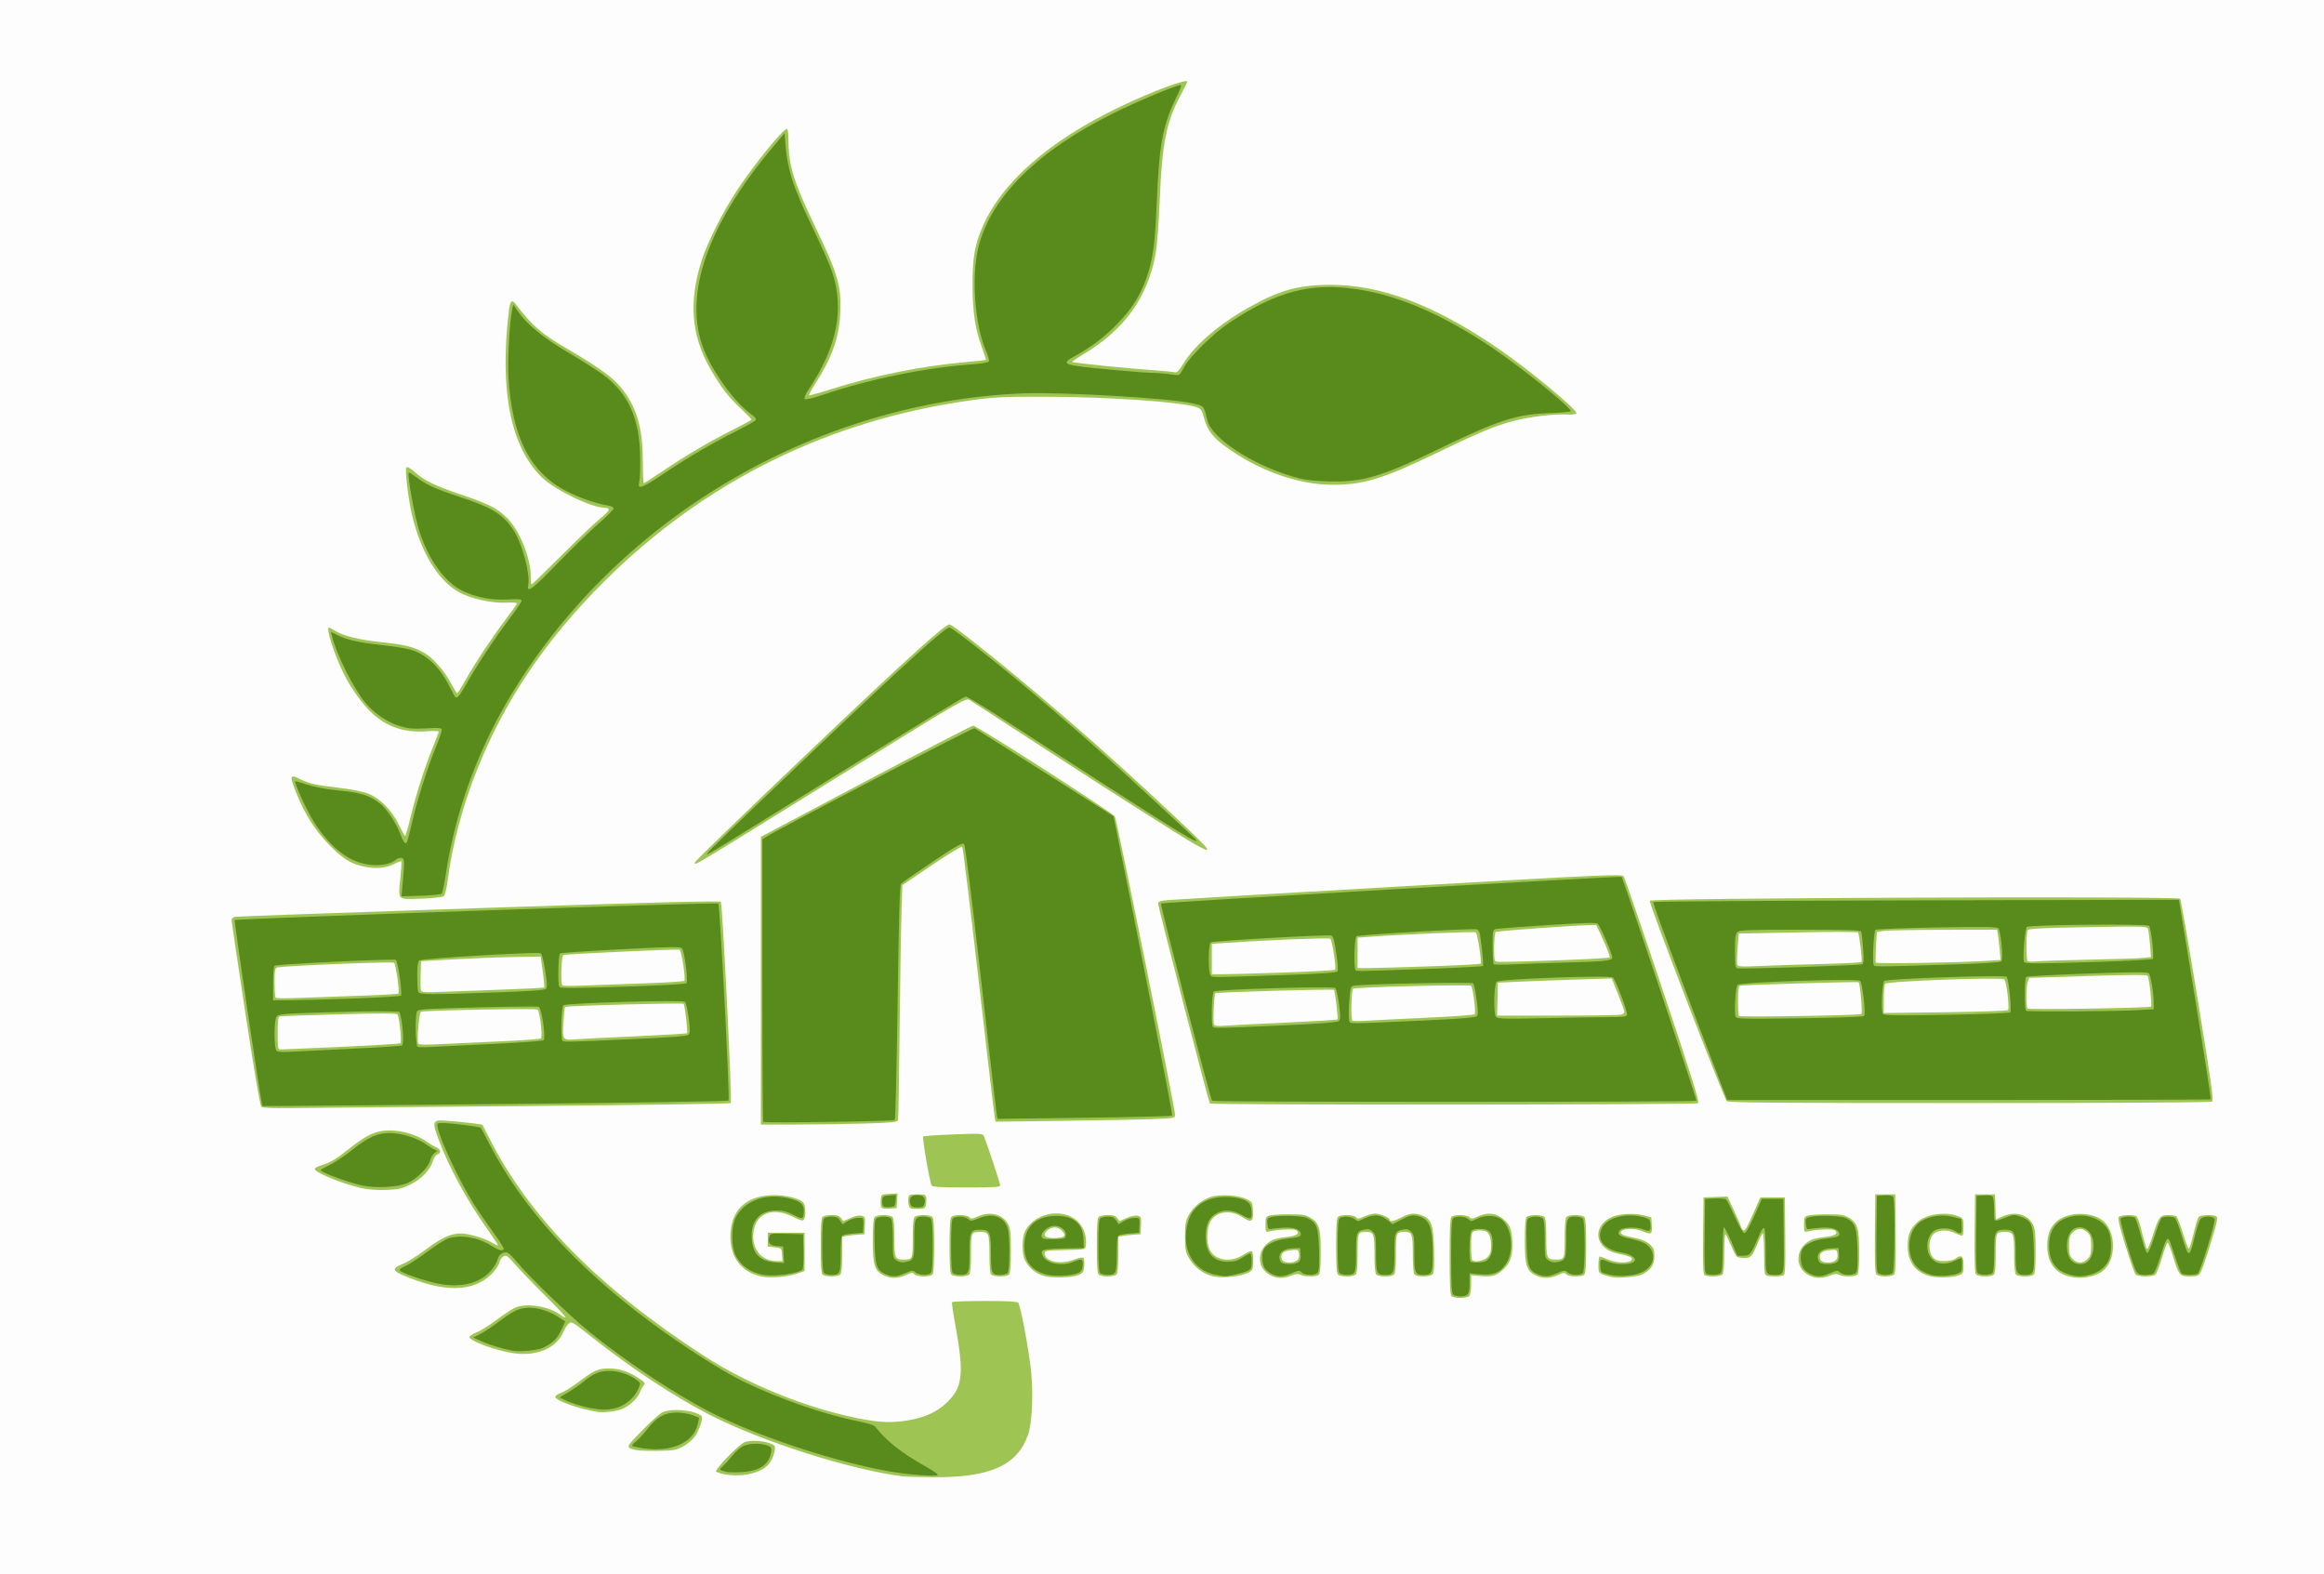 <?xml version="1.0" encoding="UTF-8" standalone="no"?>
<svg
   xmlns:dc="http://purl.org/dc/elements/1.1/"
   xmlns:cc="http://creativecommons.org/ns#"
   xmlns:rdf="http://www.w3.org/1999/02/22-rdf-syntax-ns#"
   xmlns:svg="http://www.w3.org/2000/svg"
   xmlns="http://www.w3.org/2000/svg"
   version="1.1"
   id="svg2"
   viewBox="0 0 454.5 307.8"
   height="86.868mm"
   width="128.27mm">
  <rect x="0" y="0" width="454.5" height="307.8" fill="#333333" stroke="none"/>
  <defs
     id="defs4" />
  <g
     transform="translate(-177.75,-312.748)"
     id="layer1">
    <g
       transform="translate(17.143,14.286)"
       id="g4147">
      <path
         id="path4153"
         d="m 160.607,452.362 0,-153.9 227.25,0 227.25,0 0,153.9 0,153.9 -227.25,0 -227.25,0 0,-153.9 z"
         style="fill:#fdfdfd" />
      <path
         id="path4151"
         d="m 337.157,587.157 c -10.326,-1.318 -27.303,-6.718 -37.65,-11.975 -6.751,-3.43 -15.637,-9.281 -23.068,-15.189 -3.878,-3.083 -4.072,-3.197 -4.615,-2.706 -0.312,0.282 -0.765,0.988 -1.008,1.569 -1.358,3.252 -5.249,4.905 -9.889,4.202 -3.477,-0.527 -8.52,-2.398 -8.52,-3.16 0,-0.195 0.613,-0.588 1.363,-0.874 0.749,-0.286 2.538,-1.402 3.975,-2.479 1.437,-1.077 3.083,-2.159 3.657,-2.404 2.234,-0.951 6.716,-0.207 8.846,1.468 0.435,0.342 0.864,0.549 0.953,0.46 0.089,-0.089 -1.722,-2.028 -4.024,-4.309 -2.303,-2.281 -4.929,-5.005 -5.837,-6.054 -1.463,-1.692 -1.72,-1.87 -2.267,-1.577 -0.339,0.182 -0.705,0.73 -0.812,1.218 -0.107,0.488 -0.738,1.448 -1.403,2.132 -3.604,3.713 -9.418,3.807 -17.59,0.285 -1.959,-0.844 -1.937,-1.369 0.089,-2.135 0.825,-0.312 2.85,-1.577 4.5,-2.812 3.186,-2.383 4.875,-3.152 6.922,-3.152 1.507,0 4.677,0.943 6.087,1.811 0.555,0.342 1.06,0.57 1.122,0.508 0.062,-0.062 -0.845,-1.453 -2.016,-3.091 -3.949,-5.524 -7.613,-12.252 -9.598,-17.624 -1.081,-2.924 -1.093,-3.436 -0.089,-3.688 0.633,-0.159 8.485,0.621 8.692,0.863 0.033,0.039 0.554,1.057 1.158,2.264 7.822,15.623 21.419,29.455 42.172,42.901 8.56,5.546 19.882,10.132 30.148,12.21 4.208,0.852 6.917,0.933 10.204,0.304 2.962,-0.567 5.149,-1.579 6.901,-3.194 3.373,-3.109 3.666,-5.687 1.796,-15.815 -0.385,-2.083 -0.635,-3.892 -0.556,-4.019 0.079,-0.127 2.953,-0.231 6.389,-0.231 4.631,0 6.326,0.097 6.557,0.375 0.435,0.524 2.041,8.988 2.478,13.056 0.5,4.652 0.236,10.491 -0.577,12.769 -2.14,5.998 -7.452,8.356 -18.604,8.255 -2.742,-0.025 -5.391,-0.097 -5.886,-0.16 z m -34.766,-0.393 c -0.806,-0.145 -1.588,-0.386 -1.738,-0.536 -0.354,-0.354 4.468,-5.334 5.57,-5.753 1.473,-0.56 4.762,-0.198 5.789,0.638 0.49,0.399 -0.24,2.773 -1.161,3.776 -1.527,1.662 -5.165,2.468 -8.46,1.875 z m -17.477,-4.773 c -1.986,-0.505 -2.009,-0.435 1.193,-3.721 1.677,-1.722 3.482,-3.35 4.01,-3.619 1.731,-0.881 6.359,-0.447 7.688,0.72 0.367,0.322 -0.395,2.677 -1.278,3.954 -0.423,0.612 -1.445,1.487 -2.27,1.945 -1.368,0.759 -1.804,0.838 -4.95,0.897 -1.897,0.035 -3.874,-0.043 -4.393,-0.175 z m -7.307,-7.42 c -3.577,-0.522 -8.4,-2.223 -8.4,-2.963 0,-0.219 0.482,-0.558 1.072,-0.753 0.59,-0.195 2.108,-1.132 3.375,-2.082 3.153,-2.366 3.914,-2.71 6,-2.71 2.088,0 3.749,0.531 5.781,1.847 1.283,0.831 1.421,1.016 1.072,1.429 -0.221,0.261 -0.575,0.914 -0.787,1.451 -0.449,1.135 -2.018,2.601 -3.399,3.177 -1.082,0.451 -3.576,0.771 -4.714,0.606 z m 166.86,-22.669 c -0.26,-0.26 -0.36,-2.4 -0.36,-7.74 0,-5.34 0.1,-7.48 0.36,-7.74 0.509,-0.509 3.084,-0.459 3.521,0.067 0.305,0.367 0.532,0.347 1.612,-0.143 1.692,-0.768 3.193,-0.737 4.41,0.091 1.813,1.234 2.236,2.106 2.351,4.852 0.119,2.834 -0.412,4.295 -2.064,5.685 -1.197,1.007 -2.024,1.204 -4.217,1.005 l -1.773,-0.161 0,1.862 c 0,1.048 -0.157,2.019 -0.36,2.222 -0.198,0.198 -0.981,0.36 -1.74,0.36 -0.759,0 -1.542,-0.162 -1.74,-0.36 z m 7.004,-7.576 c 0.597,-0.597 0.736,-1.038 0.736,-2.333 0,-2.054 -0.581,-2.93 -1.942,-2.93 -1.89,0 -1.958,0.104 -1.958,2.982 0,1.44 0.09,2.708 0.2,2.818 0.492,0.492 2.254,0.173 2.964,-0.536 z m -141.966,3.741 c -4.098,-0.87 -6.323,-4.028 -6.032,-8.562 0.304,-4.736 3.367,-7.343 8.627,-7.343 2.192,0 4.817,0.653 5.543,1.379 0.504,0.504 0.629,2.696 0.192,3.386 -0.214,0.337 -0.613,0.24 -2.143,-0.525 -4.337,-2.167 -7.785,-0.447 -7.785,3.886 0,2.813 1.885,4.772 4.592,4.774 l 1.142,6e-4 -0.092,-1.275 c -0.092,-1.272 -0.096,-1.276 -1.442,-1.425 l -1.35,-0.15 0,-1.35 0,-1.35 3.6,0 3.6,0 0,3.75 0,3.75 -1.577,0.523 c -1.924,0.638 -5.185,0.891 -6.875,0.532 z m 23.902,-0.23 c -1.759,-0.879 -2.099,-1.986 -2.1,-6.84 -2.9e-4,-2.879 0.114,-4.329 0.36,-4.575 0.198,-0.198 0.981,-0.36 1.74,-0.36 0.759,0 1.542,0.162 1.74,0.36 0.24,0.24 0.36,1.567 0.36,3.99 0,3.999 0.136,4.35 1.685,4.35 1.918,0 1.915,0.007 1.915,-4.172 0,-2.562 0.118,-3.926 0.36,-4.168 0.198,-0.198 0.981,-0.36 1.74,-0.36 0.759,0 1.542,0.162 1.74,0.36 0.253,0.253 0.36,1.933 0.36,5.64 0,3.707 -0.107,5.387 -0.36,5.64 -0.509,0.509 -3.084,0.459 -3.521,-0.067 -0.305,-0.367 -0.532,-0.347 -1.612,0.143 -1.575,0.715 -3.053,0.735 -4.407,0.058 z m 31.2,0.083 c -1.526,-0.497 -2.75,-1.522 -3.514,-2.942 -0.677,-1.26 -0.68,-4.509 -0.005,-5.796 1.969,-3.753 7.787,-4.659 10.517,-1.637 1.065,1.179 1.583,2.919 1.353,4.545 -0.101,0.716 -0.134,0.723 -4.077,0.806 -3.61,0.076 -3.975,0.134 -3.975,0.628 0,1.633 2.989,2.301 5.689,1.271 0.902,-0.344 1.754,-0.51 1.894,-0.37 0.14,0.14 0.212,0.846 0.161,1.568 -0.08,1.109 -0.229,1.378 -0.96,1.726 -1.283,0.612 -5.456,0.729 -7.085,0.199 z m 3.725,-7.54 c 0.632,-0.242 0.598,-0.594 -0.125,-1.318 -0.75,-0.75 -1.826,-0.768 -2.717,-0.047 -1.057,0.856 -0.596,1.547 1.033,1.547 0.734,0 1.548,-0.082 1.809,-0.182 z m 29.189,7.574 c -1.811,-0.51 -3.449,-1.816 -4.414,-3.519 -0.655,-1.155 -0.75,-1.685 -0.749,-4.173 6e-4,-2.356 0.115,-3.063 0.657,-4.078 0.846,-1.583 2.372,-2.912 4.105,-3.574 1.786,-0.682 5.534,-0.515 7.252,0.324 1.154,0.563 1.187,0.622 1.274,2.307 0.112,2.14 -0.294,2.391 -2.021,1.248 -2.515,-1.665 -5.518,-1.1 -6.487,1.22 -0.563,1.348 -0.552,3.86 0.023,5.071 1.027,2.164 4.056,2.662 6.556,1.076 0.785,-0.498 1.554,-0.828 1.709,-0.732 0.337,0.208 0.368,3.136 0.039,3.654 -0.717,1.128 -5.567,1.846 -7.944,1.176 z m 11.504,-0.14 c -2.836,-1.521 -2.635,-5.282 0.365,-6.842 0.458,-0.238 1.719,-0.516 2.802,-0.617 1.995,-0.186 2.768,-0.735 1.883,-1.338 -0.417,-0.284 -3.576,-0.149 -5.144,0.221 -0.818,0.193 -0.825,0.181 -0.825,-1.335 0,-1.412 0.063,-1.547 0.825,-1.76 0.454,-0.127 2.175,-0.231 3.825,-0.231 2.473,0 3.185,0.107 4.05,0.61 1.764,1.025 2.099,2.102 2.1,6.755 3e-4,2.762 -0.115,4.18 -0.36,4.425 -0.448,0.448 -2.771,0.472 -3.583,0.037 -0.455,-0.243 -0.895,-0.206 -1.786,0.15 -1.555,0.622 -2.897,0.598 -4.152,-0.075 z m 5.2,-2.842 c 0.355,-0.259 0.499,-0.686 0.432,-1.275 -0.089,-0.779 -0.209,-0.877 -1.001,-0.821 -1.582,0.113 -2.205,0.372 -2.405,1.001 -0.107,0.338 -0.032,0.81 0.167,1.049 0.449,0.541 2.092,0.568 2.806,0.046 z m 46.682,2.864 c -1.759,-0.879 -2.099,-1.986 -2.1,-6.84 -3e-4,-2.879 0.114,-4.329 0.36,-4.575 0.198,-0.198 0.981,-0.36 1.74,-0.36 0.759,0 1.542,0.162 1.74,0.36 0.24,0.24 0.36,1.567 0.36,3.99 0,3.999 0.136,4.35 1.685,4.35 1.918,0 1.915,0.007 1.915,-4.172 0,-2.562 0.118,-3.926 0.36,-4.168 0.198,-0.198 0.981,-0.36 1.74,-0.36 0.759,0 1.542,0.162 1.74,0.36 0.253,0.253 0.36,1.933 0.36,5.64 0,3.707 -0.107,5.387 -0.36,5.64 -0.509,0.509 -3.084,0.459 -3.521,-0.067 -0.305,-0.367 -0.532,-0.347 -1.612,0.143 -1.575,0.715 -3.053,0.735 -4.407,0.058 z m 14.85,0.34 c -2.577,-0.661 -2.55,-0.635 -2.55,-2.388 0,-0.895 0.118,-1.627 0.262,-1.627 0.144,0 0.888,0.277 1.653,0.616 1.721,0.761 4.473,0.727 4.622,-0.057 0.074,-0.388 -0.398,-0.601 -2.237,-1.01 -1.849,-0.411 -2.534,-0.722 -3.316,-1.504 -1.723,-1.723 -1.182,-4.218 1.205,-5.56 1.481,-0.833 4.55,-1.075 6.659,-0.526 l 1.5,0.391 0.091,1.575 c 0.102,1.775 -0.057,1.872 -1.844,1.125 -1.395,-0.583 -3.609,-0.587 -4.09,-0.007 -0.452,0.545 0.206,0.868 2.794,1.371 1.163,0.226 2.069,0.625 2.7,1.189 0.827,0.739 0.95,1.043 0.95,2.349 0,1.645 -0.694,2.687 -2.371,3.559 -0.875,0.455 -4.907,0.792 -6.029,0.505 z m 38.569,-0.363 c -2.836,-1.521 -2.635,-5.282 0.365,-6.842 0.458,-0.238 1.719,-0.516 2.802,-0.617 1.995,-0.186 2.768,-0.735 1.883,-1.338 -0.417,-0.284 -3.576,-0.149 -5.144,0.221 -0.818,0.193 -0.825,0.181 -0.825,-1.335 0,-1.412 0.063,-1.547 0.825,-1.76 0.454,-0.127 2.175,-0.231 3.825,-0.231 2.473,0 3.185,0.107 4.05,0.61 1.764,1.025 2.099,2.102 2.1,6.755 0,2.762 -0.115,4.18 -0.36,4.425 -0.448,0.448 -2.771,0.472 -3.583,0.037 -0.455,-0.243 -0.895,-0.206 -1.786,0.15 -1.555,0.622 -2.897,0.598 -4.152,-0.075 z m 5.2,-2.842 c 0.355,-0.259 0.499,-0.686 0.432,-1.275 -0.089,-0.779 -0.209,-0.877 -1.001,-0.821 -1.582,0.113 -2.205,0.372 -2.405,1.001 -0.107,0.338 -0.032,0.81 0.167,1.049 0.449,0.541 2.092,0.568 2.806,0.046 z m 18.182,2.946 c -2.674,-0.868 -4.039,-2.857 -4.02,-5.856 0.015,-2.242 0.505,-3.386 2.022,-4.718 1.773,-1.557 5.737,-2.03 8.073,-0.963 0.745,0.34 0.825,0.527 0.825,1.929 0,0.854 -0.084,1.636 -0.187,1.739 -0.103,0.103 -0.719,-0.084 -1.369,-0.416 -1.679,-0.856 -3.732,-0.693 -4.514,0.359 -0.842,1.133 -0.792,3.403 0.097,4.349 0.545,0.58 0.979,0.721 2.218,0.721 0.89,0 1.786,-0.186 2.123,-0.44 1.211,-0.916 1.632,-0.606 1.632,1.198 0,1.529 -0.064,1.683 -0.825,1.984 -1.356,0.537 -4.587,0.598 -6.075,0.115 z m 27.311,0.091 c -2.63,-0.755 -4.039,-2.829 -4.039,-5.948 0,-3.428 1.548,-5.4 4.769,-6.076 1.997,-0.419 4.488,-3e-4 5.875,0.987 2.931,2.087 2.97,8.065 0.066,10.129 -1.643,1.168 -4.438,1.548 -6.671,0.907 z m 3.867,-3.374 c 0.557,-0.593 0.682,-1.065 0.682,-2.574 0,-1.509 -0.125,-1.981 -0.682,-2.574 -0.389,-0.414 -1.024,-0.726 -1.478,-0.726 -0.454,0 -1.089,0.312 -1.478,0.726 -0.557,0.593 -0.682,1.065 -0.682,2.574 0,1.509 0.125,1.981 0.682,2.574 0.389,0.414 1.024,0.726 1.478,0.726 0.454,0 1.089,-0.312 1.478,-0.726 z m -247.418,3.066 c -0.253,-0.253 -0.36,-1.933 -0.36,-5.64 0,-3.707 0.107,-5.387 0.36,-5.64 0.198,-0.198 1,-0.36 1.783,-0.36 1.085,0 1.523,0.143 1.845,0.603 l 0.422,0.603 1.421,-0.629 c 0.878,-0.388 1.704,-0.558 2.159,-0.444 0.691,0.173 0.732,0.295 0.648,1.901 l -0.09,1.716 -1.2,0.077 c -0.66,0.042 -1.639,0.15 -2.175,0.239 l -0.975,0.162 0,3.526 c 0,2.343 -0.121,3.647 -0.36,3.886 -0.198,0.198 -0.981,0.36 -1.74,0.36 -0.759,0 -1.542,-0.162 -1.74,-0.36 z m 25.2,0 c -0.253,-0.253 -0.36,-1.933 -0.36,-5.64 0,-3.707 0.107,-5.387 0.36,-5.64 0.509,-0.509 3.084,-0.459 3.521,0.067 0.305,0.367 0.532,0.347 1.612,-0.143 2.419,-1.098 4.916,-0.465 5.957,1.511 0.458,0.87 0.55,1.752 0.55,5.265 0,2.882 -0.114,4.334 -0.36,4.58 -0.198,0.198 -0.981,0.36 -1.74,0.36 -0.759,0 -1.542,-0.162 -1.74,-0.36 -0.24,-0.24 -0.36,-1.567 -0.36,-3.99 0,-3.999 -0.136,-4.35 -1.685,-4.35 -1.918,0 -1.915,-0.007 -1.915,4.172 0,2.562 -0.118,3.926 -0.36,4.168 -0.198,0.198 -0.981,0.36 -1.74,0.36 -0.759,0 -1.542,-0.162 -1.74,-0.36 z m 28.8,0 c -0.253,-0.253 -0.36,-1.933 -0.36,-5.64 0,-3.707 0.107,-5.387 0.36,-5.64 0.198,-0.198 1,-0.36 1.783,-0.36 1.085,0 1.523,0.143 1.845,0.603 l 0.422,0.603 1.421,-0.629 c 0.878,-0.388 1.704,-0.558 2.159,-0.444 0.691,0.173 0.732,0.295 0.648,1.901 l -0.09,1.716 -1.2,0.077 c -0.66,0.042 -1.639,0.15 -2.175,0.239 l -0.975,0.162 0,3.526 c 0,2.343 -0.121,3.647 -0.36,3.886 -0.198,0.198 -0.981,0.36 -1.74,0.36 -0.759,0 -1.542,-0.162 -1.74,-0.36 z m 46.8,0 c -0.253,-0.253 -0.36,-1.933 -0.36,-5.64 0,-3.707 0.107,-5.387 0.36,-5.64 0.509,-0.509 3.084,-0.459 3.521,0.067 0.305,0.367 0.532,0.347 1.612,-0.143 0.691,-0.314 1.642,-0.574 2.112,-0.577 0.954,-0.007 2.895,0.816 2.895,1.228 0,0.464 0.825,0.289 2.279,-0.484 1.603,-0.853 2.692,-0.937 4.161,-0.324 1.724,0.72 2.083,1.811 2.208,6.709 0.078,3.066 0.005,4.41 -0.256,4.725 -0.447,0.539 -3.015,0.597 -3.532,0.08 -0.24,-0.24 -0.36,-1.567 -0.36,-3.99 0,-3.924 -0.15,-4.35 -1.535,-4.35 -1.748,0 -1.765,0.04 -1.765,4.172 0,2.562 -0.118,3.926 -0.36,4.168 -0.198,0.198 -0.981,0.36 -1.74,0.36 -0.759,0 -1.542,-0.162 -1.74,-0.36 -0.24,-0.24 -0.36,-1.567 -0.36,-3.99 0,-3.924 -0.15,-4.35 -1.535,-4.35 -1.748,0 -1.765,0.04 -1.765,4.172 0,2.562 -0.118,3.926 -0.36,4.168 -0.198,0.198 -0.981,0.36 -1.74,0.36 -0.759,0 -1.542,-0.162 -1.74,-0.36 z m 71.71,0.109 c -0.294,-0.187 -0.362,-1.937 -0.3,-7.72 l 0.08,-7.479 2.339,-0.088 2.339,-0.088 1.336,2.858 c 0.735,1.572 1.336,2.979 1.336,3.126 0,0.147 0.178,0.416 0.395,0.596 0.312,0.259 0.706,-0.374 1.885,-3.038 l 1.49,-3.366 2.39,0 2.39,0 0.08,7.479 c 0.062,5.783 -0.006,7.534 -0.3,7.72 -0.448,0.285 -2.675,0.33 -3.356,0.069 -0.4,-0.153 -0.475,-0.813 -0.475,-4.2 0,-2.21 -0.11,-4.018 -0.245,-4.018 -0.135,0 -0.557,0.776 -0.939,1.725 -1.116,2.771 -1.378,3.076 -2.648,3.07 -0.615,-0.002 -1.272,-0.104 -1.459,-0.225 -0.188,-0.121 -0.706,-1.098 -1.153,-2.17 -0.446,-1.073 -0.934,-2.078 -1.084,-2.235 -0.164,-0.171 -0.272,1.271 -0.272,3.615 0,2.633 -0.117,4.017 -0.36,4.26 -0.404,0.404 -2.884,0.482 -3.47,0.109 z m 33.562,-0.161 c -0.241,-0.29 -0.318,-2.66 -0.262,-8.025 l 0.08,-7.613 1.95,0 1.95,0 0.08,7.613 c 0.057,5.365 -0.021,7.735 -0.262,8.025 -0.202,0.244 -0.925,0.412 -1.768,0.412 -0.844,0 -1.566,-0.168 -1.768,-0.412 z m 19.5,0 c -0.241,-0.29 -0.318,-2.66 -0.262,-8.025 l 0.08,-7.613 1.95,0 1.95,0 0.087,2.455 0.087,2.455 1.263,-0.573 c 2.426,-1.101 4.921,-0.47 5.963,1.509 0.458,0.87 0.55,1.752 0.55,5.265 0,2.882 -0.114,4.334 -0.36,4.58 -0.198,0.198 -0.981,0.36 -1.74,0.36 -0.759,0 -1.542,-0.162 -1.74,-0.36 -0.24,-0.24 -0.36,-1.567 -0.36,-3.99 0,-3.999 -0.136,-4.35 -1.685,-4.35 -1.918,0 -1.915,-0.007 -1.915,4.172 0,2.562 -0.118,3.926 -0.36,4.168 -0.499,0.499 -3.083,0.46 -3.509,-0.052 z m 31.2,-2.8e-4 c -0.188,-0.227 -1.073,-2.756 -1.966,-5.62 -1.174,-3.767 -1.536,-5.313 -1.308,-5.588 0.338,-0.407 2.863,-0.517 3.44,-0.15 0.191,0.122 0.571,1.098 0.843,2.17 0.987,3.881 1.086,4.199 1.309,4.199 0.125,0 0.606,-1.181 1.069,-2.625 1.172,-3.652 1.414,-3.976 2.963,-3.97 0.697,0.002 1.423,0.104 1.612,0.225 0.189,0.121 0.773,1.604 1.298,3.295 0.525,1.691 1.052,3.075 1.172,3.075 0.12,0 0.531,-1.316 0.915,-2.925 0.383,-1.609 0.832,-3.094 0.996,-3.3 0.338,-0.424 2.861,-0.502 3.484,-0.106 0.332,0.21 0.115,1.217 -1.148,5.32 -0.856,2.784 -1.752,5.365 -1.991,5.736 -0.363,0.564 -0.703,0.675 -2.071,0.675 -1.982,0 -2.156,-0.21 -3.293,-3.975 -0.436,-1.444 -0.901,-2.625 -1.033,-2.625 -0.132,0 -0.624,1.301 -1.093,2.89 -0.469,1.59 -1.038,3.075 -1.263,3.3 -0.548,0.548 -3.48,0.546 -3.936,-0.002 z M 332.933,534.457 c -0.092,-0.241 -0.125,-0.89 -0.072,-1.442 0.095,-0.987 0.123,-1.005 1.688,-1.095 l 1.592,-0.091 -0.092,1.441 -0.092,1.441 -1.428,0.092 c -1.038,0.067 -1.474,-0.028 -1.596,-0.346 z m 5.405,-0.315 c -0.099,-0.396 -0.136,-1.037 -0.081,-1.425 0.091,-0.643 0.246,-0.706 1.75,-0.706 1.504,0 1.659,0.062 1.75,0.706 0.055,0.388 0.019,1.029 -0.081,1.425 -0.16,0.638 -0.348,0.719 -1.669,0.719 -1.321,0 -1.509,-0.081 -1.669,-0.719 z M 231.407,530.815 c -3.978,-0.892 -9.45,-3.153 -9.229,-3.814 0.061,-0.182 0.643,-0.49 1.295,-0.684 1.778,-0.53 2.736,-1.104 5.535,-3.315 3.46,-2.734 5.153,-3.491 7.804,-3.491 2.422,0 5.369,0.872 7.1,2.101 0.63,0.447 1.517,0.977 1.971,1.176 0.945,0.416 1.087,1.152 0.271,1.411 -0.309,0.098 -0.704,0.677 -0.894,1.309 -0.519,1.731 -2.231,3.509 -4.416,4.585 -1.671,0.823 -2.322,0.969 -4.712,1.058 -1.713,0.064 -3.519,-0.064 -4.724,-0.334 z m 111.402,-0.528 c -0.365,-0.587 -1.876,-9.35 -1.652,-9.58 0.11,-0.113 2.777,-0.3 5.927,-0.417 5.443,-0.202 5.738,-0.184 5.954,0.355 0.7,1.743 3.169,9.205 3.169,9.577 0,0.373 -1.002,0.439 -6.582,0.439 -4.941,0 -6.64,-0.093 -6.815,-0.375 z m -33.402,-40.058 0,-28.133 20.523,-10.867 c 11.287,-5.977 20.736,-10.867 20.997,-10.867 0.748,0 27.286,17.015 27.718,17.772 0.395,0.691 11.763,57.01 11.763,58.274 0,0.678 -0.085,0.698 -3.675,0.866 -2.021,0.095 -9.914,0.254 -17.539,0.352 l -13.864,0.18 -0.165,-0.697 c -0.09,-0.383 -1.508,-12.43 -3.149,-26.77 -1.642,-14.34 -3.093,-26.181 -3.225,-26.314 -0.132,-0.132 -2.823,1.507 -5.979,3.643 l -5.739,3.884 -0.18,5.78 c -0.099,3.179 -0.258,13.407 -0.353,22.73 -0.095,9.322 -0.234,17.165 -0.308,17.427 -0.116,0.409 -1.044,0.506 -6.478,0.675 -3.489,0.109 -9.494,0.198 -13.345,0.198 l -7.002,0 0,-28.133 z m -97.677,24.683 c -0.243,-0.189 -1.39,-6.891 -3.107,-18.15 -1.497,-9.818 -2.721,-18.084 -2.719,-18.369 10e-4,-0.296 0.293,-0.579 0.678,-0.658 0.371,-0.076 21.85,-0.841 47.73,-1.699 34.995,-1.16 47.11,-1.473 47.267,-1.218 0.339,0.549 2.241,39.053 1.943,39.341 -0.146,0.141 -18.693,0.407 -41.215,0.589 -22.523,0.183 -43.029,0.362 -45.571,0.398 -2.731,0.039 -4.778,-0.056 -5.006,-0.234 z m 15.704,-11.752 c 6.147,-0.283 11.31,-0.597 11.472,-0.697 0.304,-0.188 -0.18,-5.023 -0.565,-5.646 -0.137,-0.221 -3.578,-0.225 -11.44,-0.013 -6.184,0.167 -11.413,0.356 -11.619,0.421 -0.269,0.085 -0.375,1.013 -0.375,3.278 0,3.074 0.018,3.16 0.675,3.166 0.371,0.004 5.705,-0.225 11.852,-0.509 z m 30.223,-1.032 c 4.62,-0.195 8.547,-0.468 8.726,-0.606 0.385,-0.297 -0.178,-5.182 -0.652,-5.656 -0.262,-0.262 -21.878,0.155 -22.802,0.44 -0.361,0.111 -0.832,5.736 -0.522,6.237 0.121,0.196 1.385,0.24 3.519,0.123 1.832,-0.101 7.111,-0.342 11.731,-0.538 z m 27.282,-1.029 c 5.435,-0.248 9.948,-0.517 10.027,-0.596 0.194,-0.194 -0.423,-5.504 -0.669,-5.749 -0.221,-0.221 -22.95,0.368 -23.183,0.6 -0.084,0.084 -0.231,1.461 -0.327,3.06 -0.204,3.425 -0.166,3.476 2.458,3.275 0.996,-0.076 6.257,-0.342 11.693,-0.59 z m -54.193,-7.918 c 4.174,-0.136 7.676,-0.334 7.781,-0.439 0.257,-0.257 -0.504,-5.652 -0.848,-6.013 -0.261,-0.275 -21.683,0.592 -22.848,0.924 -0.451,0.129 -0.525,0.539 -0.525,2.93 0,1.529 0.093,2.873 0.207,2.987 0.114,0.114 2.105,0.129 4.425,0.033 2.32,-0.096 7.633,-0.286 11.807,-0.422 z m 28.216,-1.212 c 4.348,-0.147 7.973,-0.336 8.056,-0.418 0.083,-0.083 -0.035,-1.475 -0.262,-3.094 l -0.412,-2.944 -5.394,0.093 c -2.967,0.051 -8.229,0.254 -11.694,0.45 l -6.3,0.357 -0.087,2.676 c -0.048,1.472 -0.017,2.859 0.069,3.083 0.125,0.326 0.945,0.373 4.137,0.236 2.19,-0.094 7.539,-0.291 11.887,-0.439 z m 27.159,-1.2 c 4.436,-0.146 8.18,-0.381 8.321,-0.522 0.301,-0.301 -0.536,-5.838 -0.919,-6.074 -0.278,-0.172 -22.111,0.831 -22.742,1.044 -0.396,0.134 -0.563,5.558 -0.183,5.937 0.105,0.105 1.827,0.122 3.825,0.036 1.998,-0.086 7.262,-0.275 11.698,-0.421 z m 111.088,23.469 c -0.265,-0.448 -10.102,-38.424 -10.102,-39 0,-0.507 0.268,-0.617 1.875,-0.767 1.031,-0.096 21.428,-1.294 45.327,-2.663 40.923,-2.343 43.474,-2.458 43.83,-1.971 0.208,0.284 3.658,10.32 7.667,22.302 5.903,17.644 7.209,21.835 6.87,22.05 -0.509,0.322 -95.276,0.371 -95.466,0.049 z m 15.223,-15.835 c 5.267,-0.243 9.647,-0.513 9.734,-0.6 0.188,-0.188 -0.454,-5.534 -0.693,-5.773 -0.202,-0.202 -22.973,0.439 -23.187,0.653 -0.241,0.241 -0.482,5.481 -0.277,6.016 0.155,0.403 0.555,0.453 2.515,0.312 1.282,-0.092 6.641,-0.365 11.907,-0.608 z m 26.563,-0.901 c 5.356,-0.245 9.854,-0.561 9.995,-0.702 0.303,-0.303 -0.303,-5.161 -0.694,-5.561 -0.299,-0.306 -22.54,0.235 -23.068,0.562 -0.337,0.208 -0.466,5.918 -0.141,6.243 0.099,0.099 1.078,0.118 2.175,0.043 1.097,-0.076 6.377,-0.338 11.733,-0.583 z m 38.637,-0.628 c 0.371,-0.1 0.676,-0.334 0.676,-0.521 0,-0.187 -0.561,-1.741 -1.248,-3.453 l -1.25,-3.113 -6.927,0.223 c -3.81,0.123 -8.817,0.309 -11.127,0.413 l -4.2,0.19 -0.085,3.225 -0.085,3.225 11.785,-0.004 c 6.482,-0.002 12.089,-0.086 12.46,-0.185 z m -65.925,-8.238 c 5.362,-0.182 9.858,-0.433 9.99,-0.557 0.281,-0.264 -0.536,-5.681 -0.914,-6.059 -0.224,-0.224 -12.166,0.251 -20.401,0.811 l -2.775,0.189 0,2.972 0,2.972 2.175,0.002 c 1.196,0.001 6.562,-0.147 11.925,-0.33 z m 28.2,-1.203 c 5.527,-0.186 10.146,-0.426 10.263,-0.532 0.25,-0.227 -0.592,-5.778 -0.929,-6.119 -0.203,-0.206 -14.152,0.369 -20.66,0.852 l -2.475,0.184 0,2.973 0,2.973 1.875,0.004 c 1.031,0.002 6.397,-0.148 11.925,-0.334 z m 25.65,-1.201 c 5.28,-0.185 9.703,-0.432 9.83,-0.547 0.126,-0.116 -0.403,-1.585 -1.177,-3.266 l -1.406,-3.055 -1.373,0.008 c -2.627,0.015 -17.977,1.128 -18.299,1.327 -0.352,0.218 -0.464,5.325 -0.124,5.665 0.271,0.271 1.441,0.259 12.55,-0.131 z m 32.763,27.556 c -0.538,-0.402 -15.315,-38.817 -15.078,-39.199 0.336,-0.544 103.184,-0.928 103.724,-0.387 0.143,0.143 1.701,9.066 3.462,19.83 2.733,16.704 3.138,19.611 2.766,19.846 -0.261,0.165 -19.327,0.278 -47.404,0.281 -37.112,0.004 -47.073,-0.074 -47.47,-0.37 z m 26.306,-17.044 c 0.263,-0.243 -0.229,-5.891 -0.54,-6.202 -0.169,-0.169 -22.618,0.49 -23.204,0.68 -0.265,0.086 -0.375,0.949 -0.375,2.932 0,1.545 0.074,2.883 0.165,2.974 0.265,0.265 23.658,-0.11 23.955,-0.384 z m 28.675,-0.763 c 0.341,-0.352 -0.277,-5.571 -0.71,-5.994 -0.5,-0.488 -23.006,0.33 -23.335,0.849 -0.132,0.208 -0.242,1.579 -0.245,3.046 l -0.005,2.668 12.018,-0.151 c 6.61,-0.083 12.134,-0.271 12.276,-0.418 z m 27.973,-0.687 c 0.24,-0.215 -0.34,-5.5 -0.66,-6.018 -0.143,-0.232 -3.466,-0.221 -11.683,0.038 l -11.482,0.362 -0.271,0.713 c -0.321,0.844 -0.366,4.98 -0.057,5.288 0.263,0.263 23.85,-0.112 24.154,-0.384 z m -64.633,-8.322 c 4.337,-0.109 7.944,-0.293 8.016,-0.411 0.196,-0.317 -0.437,-5.504 -0.704,-5.771 -0.126,-0.126 -5.42,-0.128 -11.764,-0.004 l -11.534,0.226 -0.234,2.834 c -0.129,1.559 -0.16,3.029 -0.068,3.267 0.139,0.361 0.85,0.402 4.284,0.244 2.265,-0.104 7.667,-0.278 12.003,-0.386 z m 32.116,-0.607 3.101,-0.187 -0.192,-2.132 c -0.106,-1.173 -0.263,-2.504 -0.35,-2.957 l -0.158,-0.825 -10.551,0.017 c -5.803,0.01 -11.091,0.113 -11.751,0.229 l -1.2,0.212 -0.174,2.846 c -0.096,1.565 -0.11,2.966 -0.031,3.114 0.144,0.269 15.354,0.044 21.306,-0.316 z m 20.749,-0.253 c 4.867,-0.093 9.507,-0.247 10.311,-0.342 l 1.461,-0.173 -0.202,-2.442 c -0.111,-1.343 -0.278,-2.7 -0.371,-3.015 -0.164,-0.556 -0.52,-0.567 -11.74,-0.377 -8.795,0.149 -11.628,0.286 -11.81,0.573 -0.302,0.476 -0.326,5.75 -0.028,6.049 0.122,0.122 0.965,0.148 1.875,0.059 0.91,-0.089 5.636,-0.239 10.504,-0.331 z m -330.558,-12.247 c -0.324,-0.39 -0.334,-1.073 -0.054,-3.674 0.189,-1.757 0.285,-3.253 0.214,-3.325 -0.072,-0.072 -0.658,0.145 -1.302,0.481 -1.582,0.825 -3.488,1.044 -5.63,0.647 -2.807,-0.52 -4.306,-1.412 -7.07,-4.209 -2.814,-2.847 -4.823,-5.974 -6.48,-10.083 -1.461,-3.623 -1.381,-3.941 0.719,-2.869 1.639,0.836 3.067,1.155 7.457,1.662 2.255,0.261 4.696,0.737 5.698,1.112 2.37,0.887 4.753,3.285 6.127,6.166 0.566,1.187 1.111,2.166 1.212,2.175 0.101,0.009 0.557,-1.569 1.014,-3.508 1.027,-4.359 2.745,-9.779 4.342,-13.7 0.666,-1.636 1.212,-3.083 1.212,-3.216 0,-0.133 -1.046,-0.162 -2.325,-0.066 -4.31,0.324 -7.713,-0.793 -10.68,-3.504 -1.787,-1.634 -4.15,-4.904 -5.52,-7.639 -1.873,-3.742 -3.607,-9.15 -2.933,-9.15 0.079,0 0.585,0.272 1.125,0.605 1.715,1.056 4.738,1.804 9.182,2.271 4.537,0.477 6.303,0.919 8.335,2.091 1.705,0.982 3.962,3.55 5.215,5.932 0.578,1.098 1.117,1.996 1.2,1.996 0.083,3e-4 0.803,-1.15 1.6,-2.557 1.985,-3.501 5.238,-8.408 7.889,-11.902 1.216,-1.602 2.211,-3.022 2.211,-3.156 0,-0.133 -0.979,-0.193 -2.175,-0.133 -2.647,0.134 -6.8,-0.775 -9.035,-1.978 -4.169,-2.243 -7.622,-7.895 -9.345,-15.296 -0.718,-3.083 -1.389,-8.85 -1.068,-9.171 0.182,-0.182 0.773,0.142 1.624,0.89 1.982,1.745 3.832,2.643 9.209,4.468 5.458,1.854 6.95,2.625 8.958,4.633 2.365,2.365 4.533,7.781 4.533,11.323 0,0.87 0.07,1.581 0.156,1.581 0.086,0 2.76,-2.599 5.942,-5.775 3.182,-3.176 6.548,-6.383 7.479,-7.125 1.856,-1.479 2.136,-2.1 0.95,-2.1 -2.63,0 -9.863,-3.504 -12.418,-6.017 -6.049,-5.946 -8.225,-16.885 -6.418,-32.26 0.263,-2.238 0.58,-2.579 1.397,-1.504 3.101,4.08 4.965,5.714 9.627,8.437 7.568,4.42 10.063,6.345 11.99,9.248 2.299,3.463 3.22,7.273 3.22,13.321 2.7e-4,2.186 0.079,3.975 0.176,3.975 0.096,0 1.744,-1.059 3.662,-2.353 4.542,-3.066 9.36,-5.903 13.835,-8.146 1.981,-0.993 3.601,-1.874 3.601,-1.958 0,-0.084 -0.965,-1.062 -2.144,-2.173 -2.522,-2.376 -3.853,-4.112 -5.942,-7.75 -3.748,-6.528 -4.269,-13.18 -1.668,-21.27 1.137,-3.535 4.263,-9.701 6.997,-13.8 3.402,-5.1 8.905,-11.85 9.662,-11.85 0.165,0 0.294,0.972 0.294,2.224 0,4.895 1.026,8.211 5.253,16.976 4.483,9.296 5.145,11.613 4.865,17.039 -0.24,4.668 -1.66,8.609 -4.923,13.67 -0.73,1.132 -1.267,2.12 -1.193,2.194 0.074,0.074 2.072,-0.479 4.441,-1.229 8.377,-2.653 17.594,-4.501 26.354,-5.283 2.061,-0.184 3.781,-0.369 3.823,-0.411 0.042,-0.042 -0.328,-1.183 -0.822,-2.536 -1.309,-3.586 -1.798,-6.92 -1.798,-12.249 0,-5.093 0.397,-7.502 1.79,-10.858 3.7,-8.915 13.086,-17.186 27.11,-23.89 6.288,-3.006 13.1,-5.539 13.1,-4.87 0,0.086 -0.599,1.284 -1.331,2.664 -2.795,5.268 -3.608,9.377 -4.065,20.558 -0.17,4.152 -0.516,8.742 -0.769,10.2 -1.509,8.684 -6.078,15.075 -14.246,19.928 -1.149,0.683 -2.089,1.332 -2.089,1.443 0,0.188 11.066,1.306 16.8,1.697 1.403,0.096 2.829,0.241 3.171,0.323 0.502,0.12 0.841,-0.209 1.77,-1.714 2.235,-3.622 6.885,-7.614 12.706,-10.91 6.024,-3.411 9.853,-4.473 16.103,-4.467 9.855,0.01 20.055,3.854 32.394,12.208 5.965,4.039 15.898,12.24 15.656,12.926 -0.067,0.189 -0.815,0.278 -1.854,0.221 -2.567,-0.142 -7.448,0.456 -10.598,1.299 -3.59,0.961 -6.461,2.164 -15.048,6.303 -10.375,5.002 -14.147,6.148 -20.208,6.14 -6.754,-0.009 -14.558,-2.8 -20.948,-7.492 -2.511,-1.844 -3.51,-3.168 -4.143,-5.493 -0.462,-1.697 -0.601,-1.892 -1.569,-2.217 -3.019,-1.012 -17.337,-1.99 -29.481,-2.014 -8.047,-0.016 -9.967,0.072 -14.25,0.657 -27.994,3.818 -52.397,15.855 -72.171,35.6 -11.429,11.412 -19.444,23.334 -24.82,36.913 -2.786,7.038 -4.74,14.416 -5.64,21.299 -0.206,1.576 -0.553,3.012 -0.77,3.193 -0.217,0.18 -2.119,0.398 -4.227,0.483 -3.271,0.133 -3.89,0.085 -4.23,-0.324 z m 57.558,-6.759 c 0,-0.243 11.845,-11.693 25.504,-24.653 16.608,-15.757 23.41,-21.889 24.284,-21.889 0.509,0 6.891,4.999 14.712,11.523 10.128,8.449 18.413,15.806 29.325,26.039 7.31,6.855 7.835,7.561 4.096,5.506 -2.401,-1.32 -18.75,-11.735 -32.671,-20.813 -5.94,-3.873 -11.138,-7.242 -11.551,-7.487 -0.732,-0.433 -1.407,-0.037 -26.4,15.447 -29.073,18.012 -27.299,16.951 -27.299,16.327 z"
         style="fill:#9ec553" />
      <path
         id="path4149"
         d="m 338.598,586.742 c -10.272,-0.994 -28.889,-6.829 -39.559,-12.399 -6.952,-3.629 -16.38,-9.922 -23.277,-15.537 -3.732,-3.038 -11.919,-10.938 -14.054,-13.56 -0.743,-0.912 -1.581,-1.739 -1.864,-1.838 -0.794,-0.278 -1.739,0.392 -1.935,1.37 -0.097,0.486 -0.695,1.473 -1.328,2.192 -2.21,2.511 -5.925,3.381 -10.489,2.456 -2.561,-0.519 -7.038,-2.086 -7.336,-2.567 -0.089,-0.145 0.452,-0.535 1.203,-0.867 0.751,-0.332 2.708,-1.615 4.348,-2.851 1.64,-1.236 3.493,-2.388 4.116,-2.561 2.541,-0.706 5.743,-0.131 8.298,1.489 1.432,0.908 2.127,1.093 2.407,0.64 0.086,-0.139 -0.824,-1.59 -2.021,-3.225 -1.198,-1.635 -2.899,-4.108 -3.781,-5.497 -2.717,-4.277 -6.607,-12.49 -7.112,-15.015 -0.181,-0.904 -0.173,-0.91 1.13,-0.899 1.487,0.012 7.092,0.714 7.274,0.91 0.066,0.071 0.89,1.614 1.832,3.429 6.305,12.155 16.617,23.561 31.056,34.352 6.189,4.625 14.306,9.832 18.45,11.836 7.237,3.499 16.135,6.566 22.758,7.844 1.462,0.282 2.812,0.707 3,0.944 2.346,2.953 5.175,5.185 10.007,7.893 1.363,0.764 2.389,1.477 2.282,1.585 -0.238,0.238 -2.114,0.195 -5.405,-0.124 z m -35.94,-0.463 c -1.473,-0.373 -1.503,-0.42 -0.705,-1.106 0.423,-0.363 1.267,-1.289 1.875,-2.058 0.608,-0.768 1.559,-1.612 2.113,-1.875 1.178,-0.559 3.267,-0.621 4.654,-0.137 0.891,0.311 0.963,0.427 0.818,1.326 -0.399,2.461 -2.327,3.74 -5.881,3.9 -1.251,0.056 -2.545,0.034 -2.875,-0.049 z m -16.47,-4.633 c -0.973,-0.151 -1.847,-0.351 -1.941,-0.445 -0.094,-0.094 0.241,-0.494 0.745,-0.888 0.504,-0.394 1.5,-1.474 2.215,-2.4 1.812,-2.348 3.462,-3.262 5.825,-3.226 1.015,0.015 2.399,0.249 3.075,0.52 l 1.229,0.492 -0.281,1.251 c -0.825,3.671 -5.219,5.571 -10.867,4.697 z m -9.851,-7.794 c -1.637,-0.276 -4.195,-1.077 -5.428,-1.701 l -0.849,-0.429 1.666,-1.003 c 0.916,-0.552 2.243,-1.471 2.949,-2.043 2.084,-1.688 3.19,-2.143 5.183,-2.129 1.838,0.013 3.982,0.745 5.366,1.834 0.679,0.534 0.681,0.556 0.171,1.757 -0.719,1.692 -2.701,3.312 -4.535,3.705 -1.655,0.355 -2.453,0.356 -4.523,0.008 z m -15.529,-11.283 c -2.139,-0.425 -4.429,-1.116 -5.949,-1.795 l -1.701,-0.759 1.456,-0.747 c 0.801,-0.411 2.564,-1.593 3.918,-2.626 1.629,-1.243 2.956,-2.003 3.922,-2.246 2.21,-0.556 5.003,0.07 7.466,1.675 l 1.243,0.81 -0.816,1.712 c -0.807,1.693 -1.534,2.401 -3.499,3.405 -1.017,0.52 -4.597,0.858 -6.04,0.571 z m 183.96,-10.967 c -0.26,-0.26 -0.36,-2.333 -0.36,-7.44 0,-5.107 0.1,-7.18 0.36,-7.44 0.529,-0.529 2.356,-0.438 3.006,0.15 0.532,0.481 0.626,0.477 1.651,-0.075 1.356,-0.729 3.544,-0.737 4.645,-0.015 2.168,1.421 2.765,6.248 1.086,8.785 -1.156,1.746 -2.555,2.318 -5.099,2.081 l -2.049,-0.19 0,1.892 c 0,2.185 -0.295,2.612 -1.8,2.612 -0.594,0 -1.242,-0.162 -1.44,-0.36 z m 6.566,-6.625 c 0.827,-0.635 1.174,-1.624 1.174,-3.346 0,-2.139 -0.634,-2.87 -2.49,-2.87 -0.71,0 -1.452,0.162 -1.65,0.36 -0.383,0.383 -0.523,5.677 -0.16,6.04 0.338,0.338 2.621,0.203 3.126,-0.185 z m -141.355,2.784 c -2.555,-0.438 -4.362,-1.677 -5.471,-3.749 -0.925,-1.729 -0.919,-5.78 0.011,-7.528 1.823,-3.425 6.309,-4.884 10.91,-3.549 1.823,0.529 2.379,1.058 2.379,2.26 0,1.703 -0.201,1.787 -2.002,0.84 -1.265,-0.665 -2.061,-0.872 -3.353,-0.872 -3.094,0.002 -4.841,1.763 -4.843,4.884 -0.002,3.38 1.436,5.036 4.571,5.263 l 1.762,0.127 -0.092,-1.612 -0.092,-1.612 -1.26,-0.091 c -1.356,-0.099 -1.811,-0.69 -1.437,-1.868 0.181,-0.57 0.401,-0.604 3.395,-0.525 l 3.202,0.085 0.086,3.257 c 0.05,1.912 -0.041,3.409 -0.221,3.626 -0.63,0.759 -5.402,1.433 -7.543,1.066 z m 23.827,-0.137 c -1.744,-0.759 -2.036,-1.603 -2.152,-6.233 -0.074,-2.956 0.001,-4.275 0.262,-4.589 0.44,-0.53 2.428,-0.585 2.932,-0.081 0.241,0.241 0.36,1.578 0.36,4.043 0,3.602 0.017,3.694 0.753,4.177 0.508,0.333 1.06,0.432 1.696,0.305 1.674,-0.335 1.75,-0.532 1.75,-4.512 0,-4.073 0.124,-4.373 1.8,-4.373 0.594,0 1.242,0.162 1.44,0.36 0.251,0.251 0.36,1.867 0.36,5.34 0,3.473 -0.109,5.089 -0.36,5.34 -0.521,0.521 -2.353,0.442 -2.984,-0.13 -0.503,-0.455 -0.648,-0.444 -2.029,0.15 -1.716,0.738 -2.501,0.78 -3.829,0.202 z m 31.303,0.026 c -2.868,-0.807 -4.208,-2.605 -4.18,-5.608 0.035,-3.684 2.297,-5.798 6.229,-5.819 3.489,-0.019 5.278,1.558 5.36,4.725 l 0.04,1.563 -3.988,0.084 c -4.247,0.089 -4.666,0.251 -3.976,1.54 0.773,1.445 3.736,1.985 5.91,1.077 1.692,-0.707 1.953,-0.612 1.847,0.673 -0.072,0.864 -0.272,1.208 -0.87,1.493 -1.229,0.586 -4.726,0.735 -6.373,0.272 z m 3.943,-7.595 c 0.138,-0.968 -0.942,-1.893 -2.207,-1.893 -1.613,0 -3.346,2.01 -2.161,2.508 0.206,0.087 1.252,0.132 2.325,0.1 1.756,-0.052 1.959,-0.123 2.043,-0.714 z m 29.427,7.703 c -4.66,-0.788 -7.036,-5.302 -5.504,-10.458 0.985,-3.315 4.104,-5.095 8.313,-4.742 2.79,0.234 3.94,0.92 4.065,2.426 0.165,1.983 -0.036,2.102 -1.837,1.085 -1.873,-1.057 -3.472,-1.172 -4.989,-0.358 -1.466,0.786 -2.119,2.189 -2.117,4.547 0.002,3.258 1.482,4.933 4.357,4.933 1.203,0 1.854,-0.189 2.798,-0.814 0.677,-0.448 1.368,-0.814 1.537,-0.814 0.169,0 0.306,0.672 0.306,1.492 0,1.327 -0.092,1.54 -0.831,1.922 -0.724,0.374 -4.077,1.148 -4.549,1.05 -0.093,-0.019 -0.79,-0.14 -1.549,-0.269 z m 10.927,-0.134 c -0.524,-0.228 -1.181,-0.763 -1.46,-1.19 -0.57,-0.869 -0.646,-2.823 -0.146,-3.756 0.47,-0.878 2.357,-1.754 4.24,-1.969 2.505,-0.285 2.969,-0.425 2.969,-0.897 0,-0.933 -1.4,-1.44 -3.533,-1.277 -1.109,0.085 -2.22,0.204 -2.467,0.265 -0.328,0.081 -0.475,-0.191 -0.543,-1.004 -0.083,-1.001 -0.006,-1.138 0.75,-1.342 1.509,-0.407 6.17,-0.267 7.116,0.213 1.827,0.928 2.116,1.729 2.232,6.174 0.074,2.873 -9e-4,4.164 -0.262,4.478 -0.493,0.594 -2.524,0.567 -3.132,-0.041 -0.443,-0.443 -0.602,-0.431 -1.952,0.15 -1.699,0.731 -2.486,0.771 -3.811,0.195 z m 5.117,-2.349 c 0.387,-0.283 0.503,-0.707 0.432,-1.575 l -0.097,-1.188 -1.45,0.051 c -1.616,0.057 -2.6,0.713 -2.6,1.736 0,0.354 0.162,0.805 0.36,1.004 0.478,0.478 2.688,0.46 3.355,-0.027 z m 46.783,2.349 c -1.744,-0.759 -2.036,-1.603 -2.152,-6.233 -0.074,-2.956 0.001,-4.275 0.262,-4.589 0.44,-0.53 2.428,-0.585 2.932,-0.081 0.241,0.241 0.36,1.578 0.36,4.043 0,3.602 0.017,3.694 0.754,4.177 0.508,0.333 1.06,0.432 1.696,0.305 1.674,-0.335 1.75,-0.532 1.75,-4.512 0,-4.073 0.124,-4.373 1.8,-4.373 0.594,0 1.242,0.162 1.44,0.36 0.505,0.505 0.505,10.175 0,10.68 -0.521,0.521 -2.353,0.442 -2.984,-0.13 -0.503,-0.455 -0.648,-0.444 -2.029,0.15 -1.716,0.738 -2.501,0.78 -3.829,0.202 z m 13.852,0.052 c -1.484,-0.362 -1.501,-0.38 -1.592,-1.64 -0.103,-1.423 0.038,-1.493 1.639,-0.824 1.48,0.618 4.407,0.598 4.932,-0.034 0.344,-0.414 0.308,-0.56 -0.246,-1.009 -0.356,-0.288 -1.198,-0.612 -1.87,-0.72 -3.868,-0.619 -5.453,-2.691 -3.947,-5.161 1.083,-1.776 4.678,-2.649 7.684,-1.866 1.312,0.342 1.512,0.497 1.597,1.241 0.173,1.514 -0.071,1.743 -1.309,1.226 -1.46,-0.61 -4.307,-0.466 -4.751,0.241 -0.484,0.771 0.052,1.132 2.408,1.619 1.13,0.234 2.392,0.671 2.805,0.972 2.052,1.495 1.803,4.103 -0.514,5.379 -1.538,0.847 -4.652,1.11 -6.836,0.578 z m 39.548,-0.052 c -0.524,-0.228 -1.181,-0.763 -1.46,-1.19 -0.57,-0.869 -0.646,-2.823 -0.146,-3.756 0.47,-0.878 2.357,-1.754 4.24,-1.969 2.505,-0.285 2.969,-0.425 2.969,-0.897 0,-0.933 -1.4,-1.44 -3.533,-1.277 -1.109,0.085 -2.22,0.204 -2.467,0.265 -0.328,0.081 -0.475,-0.191 -0.543,-1.004 -0.083,-1.001 -0.006,-1.138 0.75,-1.342 1.509,-0.407 6.17,-0.267 7.116,0.213 1.827,0.928 2.116,1.729 2.232,6.174 0.074,2.873 0,4.164 -0.262,4.478 -0.493,0.594 -2.524,0.567 -3.132,-0.041 -0.443,-0.443 -0.602,-0.431 -1.952,0.15 -1.699,0.731 -2.486,0.771 -3.811,0.195 z m 5.117,-2.349 c 0.387,-0.283 0.503,-0.707 0.432,-1.575 l -0.097,-1.188 -1.449,0.051 c -1.616,0.057 -2.601,0.713 -2.601,1.736 0,0.354 0.162,0.805 0.36,1.004 0.478,0.478 2.688,0.46 3.355,-0.027 z m 18.635,2.524 c -2.501,-0.658 -3.885,-2.056 -4.316,-4.361 -0.477,-2.553 0.415,-5.063 2.187,-6.158 1.711,-1.057 3.95,-1.388 6.042,-0.892 l 1.787,0.424 0.091,1.425 c 0.1,1.563 -0.118,1.717 -1.321,0.928 -1.021,-0.669 -3.098,-0.684 -4.097,-0.029 -1.082,0.709 -1.606,2.635 -1.14,4.19 0.615,2.054 2.668,2.783 4.968,1.766 0.784,-0.347 1.475,-0.63 1.537,-0.63 0.061,0 0.112,0.611 0.112,1.357 0,1.203 -0.094,1.394 -0.825,1.679 -1.099,0.428 -3.904,0.596 -5.025,0.301 z m 26.588,-0.186 c -2.464,-0.768 -3.707,-2.631 -3.707,-5.551 0,-3.168 1.457,-5.063 4.4,-5.722 3.254,-0.728 6.559,0.719 7.39,3.235 0.445,1.348 0.437,3.846 -0.017,5.037 -0.539,1.417 -1.801,2.526 -3.422,3.007 -1.804,0.536 -2.912,0.534 -4.645,-0.006 z m 4.119,-2.715 c 1.222,-1.554 1.158,-4.448 -0.128,-5.734 -0.983,-0.983 -2.586,-0.956 -3.382,0.057 -1.243,1.58 -1.055,5.011 0.329,5.98 1.036,0.726 2.481,0.588 3.182,-0.303 z m -247.397,2.504 c -0.251,-0.251 -0.36,-1.867 -0.36,-5.34 0,-3.473 0.109,-5.089 0.36,-5.34 0.198,-0.198 0.87,-0.36 1.493,-0.36 0.878,0 1.244,0.169 1.626,0.752 l 0.493,0.752 0.939,-0.575 c 0.859,-0.526 1.813,-0.749 2.83,-0.663 0.276,0.024 0.365,0.452 0.3,1.458 l -0.091,1.425 -1.8,0.151 c -0.99,0.083 -1.969,0.26 -2.175,0.393 -0.263,0.17 -0.375,1.245 -0.375,3.614 0,3.77 -0.142,4.092 -1.8,4.092 -0.594,0 -1.242,-0.162 -1.44,-0.36 z m 25.2,0 c -0.251,-0.251 -0.36,-1.867 -0.36,-5.34 0,-3.473 0.109,-5.089 0.36,-5.34 0.519,-0.519 2.351,-0.443 2.978,0.124 0.494,0.447 0.659,0.433 2.162,-0.19 2.645,-1.096 4.95,-0.253 5.588,2.045 0.442,1.591 0.405,8.248 -0.048,8.701 -0.198,0.198 -0.846,0.36 -1.44,0.36 -1.666,0 -1.8,-0.313 -1.8,-4.203 0,-4.117 -0.226,-4.634 -2.033,-4.634 -2.017,0 -2.167,0.308 -2.167,4.463 0,4.073 -0.124,4.373 -1.8,4.373 -0.594,0 -1.242,-0.162 -1.44,-0.36 z m 28.8,0 c -0.251,-0.251 -0.36,-1.867 -0.36,-5.34 0,-3.473 0.109,-5.089 0.36,-5.34 0.198,-0.198 0.87,-0.36 1.493,-0.36 0.878,0 1.244,0.169 1.626,0.752 l 0.493,0.752 0.939,-0.575 c 0.859,-0.526 1.813,-0.749 2.83,-0.663 0.276,0.024 0.365,0.452 0.3,1.458 l -0.091,1.425 -1.8,0.151 c -0.99,0.083 -1.969,0.26 -2.175,0.393 -0.263,0.17 -0.375,1.245 -0.375,3.614 0,3.77 -0.142,4.092 -1.8,4.092 -0.594,0 -1.242,-0.162 -1.44,-0.36 z m 46.8,0 c -0.251,-0.251 -0.36,-1.867 -0.36,-5.34 0,-3.473 0.109,-5.089 0.36,-5.34 0.529,-0.529 2.356,-0.438 3.006,0.15 0.524,0.474 0.631,0.476 1.524,0.021 2.111,-1.077 3.495,-1.01 4.981,0.241 l 0.857,0.721 1.812,-0.934 c 1.436,-0.741 2.028,-0.894 2.855,-0.739 2.529,0.474 3.204,2.082 3.204,7.635 0,3.612 -0.152,3.945 -1.8,3.945 -1.669,0 -1.8,-0.309 -1.8,-4.26 0,-3.198 -0.061,-3.601 -0.631,-4.171 -0.478,-0.478 -0.853,-0.587 -1.546,-0.448 -1.643,0.329 -1.722,0.537 -1.722,4.506 0,4.073 -0.124,4.373 -1.8,4.373 -1.669,0 -1.8,-0.309 -1.8,-4.26 0,-3.198 -0.061,-3.601 -0.631,-4.171 -0.478,-0.478 -0.853,-0.587 -1.546,-0.448 -1.643,0.329 -1.722,0.537 -1.722,4.506 0,4.073 -0.124,4.373 -1.8,4.373 -0.594,0 -1.242,-0.162 -1.44,-0.36 z m 71.709,0.109 c -0.294,-0.187 -0.362,-1.877 -0.3,-7.42 l 0.081,-7.179 1.92,-0.09 c 1.11,-0.052 2.058,0.048 2.247,0.237 0.18,0.18 0.942,1.705 1.694,3.389 0.751,1.684 1.563,3.098 1.803,3.143 0.296,0.055 0.922,-1.008 1.942,-3.298 l 1.505,-3.38 2.095,0 2.095,0 0.081,7.179 c 0.088,7.81 0.12,7.658 -1.631,7.667 -1.92,0.009 -1.9,0.059 -1.9,-4.66 0,-2.612 -0.121,-4.375 -0.307,-4.49 -0.173,-0.107 -0.597,0.509 -0.97,1.407 -1.539,3.711 -1.758,3.997 -3.06,3.997 l -1.187,0 -1.186,-2.775 c -0.652,-1.526 -1.299,-2.775 -1.438,-2.775 -0.138,0 -0.252,1.931 -0.252,4.29 0,2.937 -0.114,4.404 -0.36,4.65 -0.406,0.406 -2.29,0.478 -2.871,0.109 z m 33.562,-0.162 c -0.241,-0.29 -0.318,-2.582 -0.262,-7.725 l 0.08,-7.313 1.471,-0.093 c 0.974,-0.062 1.555,0.04 1.72,0.3 0.414,0.653 0.32,14.462 -0.101,14.883 -0.491,0.491 -2.487,0.455 -2.909,-0.052 z m 19.5,0 c -0.241,-0.29 -0.318,-2.582 -0.262,-7.725 l 0.08,-7.313 1.471,-0.093 c 0.974,-0.062 1.555,0.04 1.72,0.3 0.137,0.216 0.252,1.388 0.254,2.603 0.005,2.471 -0.203,2.358 2.47,1.34 1.287,-0.49 1.529,-0.498 2.673,-0.095 2.196,0.775 2.496,1.502 2.616,6.325 0.117,4.722 0,5.069 -1.731,5.069 -1.691,0 -1.823,-0.304 -1.823,-4.203 0,-4.117 -0.226,-4.634 -2.033,-4.634 -2.017,0 -2.167,0.308 -2.167,4.463 0,2.441 -0.119,3.773 -0.36,4.013 -0.491,0.491 -2.487,0.455 -2.909,-0.052 z m 31.056,-0.263 c -0.629,-0.995 -3.254,-9.819 -3.067,-10.307 0.171,-0.445 2.16,-0.58 2.776,-0.188 0.191,0.121 0.731,1.695 1.2,3.498 0.469,1.803 1.015,3.33 1.212,3.394 0.226,0.074 0.753,-1.131 1.428,-3.262 0.588,-1.858 1.237,-3.485 1.442,-3.615 0.479,-0.304 2.064,-0.305 2.542,-9e-4 0.204,0.129 0.795,1.646 1.314,3.37 1.412,4.689 1.544,4.692 2.637,0.065 0.381,-1.611 0.906,-3.098 1.168,-3.305 0.695,-0.549 2.44,-0.478 2.665,0.108 0.22,0.573 -2.816,10.368 -3.312,10.688 -0.188,0.121 -0.882,0.22 -1.542,0.22 -0.66,0 -1.353,-0.099 -1.539,-0.22 -0.187,-0.121 -0.768,-1.563 -1.292,-3.203 -0.524,-1.64 -1.057,-3.168 -1.183,-3.394 -0.375,-0.67 -0.765,0.071 -1.796,3.419 -0.569,1.846 -1.124,3.114 -1.413,3.225 -0.262,0.1 -1.002,0.183 -1.644,0.183 -0.886,0 -1.272,-0.163 -1.595,-0.675 z M 333.231,534.152 c -0.094,-0.246 -0.127,-0.76 -0.073,-1.143 0.083,-0.588 0.3,-0.711 1.393,-0.79 l 1.294,-0.093 -0.094,1.143 c -0.089,1.085 -0.151,1.148 -1.222,1.236 -0.786,0.065 -1.179,-0.042 -1.299,-0.353 z m 5.426,-0.19 c -0.374,-1.177 0.093,-1.8 1.35,-1.8 1.257,0 1.724,0.623 1.35,1.8 -0.147,0.464 -0.454,0.6 -1.35,0.6 -0.896,0 -1.203,-0.136 -1.35,-0.6 z m -107.4,-3.728 c -2.948,-0.675 -7.95,-2.555 -7.95,-2.987 0,-0.057 0.844,-0.523 1.875,-1.036 1.031,-0.513 2.888,-1.75 4.125,-2.747 3.234,-2.607 5.08,-3.454 7.5,-3.442 2.287,0.011 5.407,0.978 7.104,2.2 0.63,0.454 1.405,0.923 1.723,1.043 0.56,0.211 0.558,0.231 -0.051,0.658 -0.345,0.242 -0.722,0.867 -0.837,1.39 -0.298,1.356 -2.578,3.661 -4.425,4.472 -1.946,0.855 -6.342,1.073 -9.064,0.45 z m 78.622,-12.401 c -0.094,-0.094 -0.172,-12.566 -0.172,-27.715 l 0,-27.543 0.675,-0.43 c 2.609,-1.662 40.547,-21.448 40.825,-21.292 0.193,0.108 6.383,4.029 13.756,8.713 l 13.406,8.517 0.321,1.564 c 3.868,18.82 11.316,56.816 11.167,56.968 -0.11,0.112 -7.843,0.301 -17.184,0.42 l -16.983,0.216 -0.178,-1.02 c -0.098,-0.561 -1.487,-12.562 -3.087,-26.67 -1.82,-16.048 -3.047,-25.801 -3.278,-26.053 -0.303,-0.331 -1.407,0.29 -6.18,3.479 -3.196,2.135 -5.966,4.071 -6.156,4.303 -0.246,0.301 -0.435,6.913 -0.662,23.194 -0.175,12.525 -0.425,22.87 -0.555,22.989 -0.282,0.257 -25.467,0.61 -25.716,0.361 z m -97.988,-3.147 c -0.482,-2.202 -5.523,-36.148 -5.391,-36.304 0.244,-0.287 94.277,-3.512 94.58,-3.243 0.313,0.277 2.291,38.215 2.009,38.532 -0.127,0.143 -19.514,0.441 -43.081,0.663 -48.708,0.458 -48.094,0.453 -48.116,0.352 z m 17.948,-11.175 c 4.995,-0.232 9.231,-0.515 9.415,-0.628 0.355,-0.22 0.159,-3.986 -0.295,-5.672 l -0.243,-0.9 -2.829,-0.088 c -1.556,-0.048 -6.872,0.041 -11.813,0.198 -8.073,0.257 -9.024,0.34 -9.375,0.82 -0.523,0.715 -0.54,6.15 -0.022,6.669 0.266,0.266 1.165,0.321 3.225,0.196 1.571,-0.095 6.943,-0.363 11.938,-0.595 z m 27.207,-0.913 c 5.274,-0.244 9.718,-0.573 9.875,-0.73 0.462,-0.462 -0.384,-6.314 -0.945,-6.529 -0.252,-0.097 -5.644,-0.046 -11.983,0.113 -9.527,0.238 -11.573,0.364 -11.801,0.724 -0.438,0.692 -0.359,6.805 0.09,6.992 0.206,0.086 1.455,0.093 2.775,0.015 1.32,-0.077 6.715,-0.341 11.989,-0.585 z m 26.711,-0.919 c 7.839,-0.35 11.218,-0.605 11.501,-0.869 0.331,-0.307 0.337,-0.882 0.039,-3.254 -0.199,-1.585 -0.535,-3.024 -0.746,-3.199 -0.496,-0.412 -23.221,0.235 -23.769,0.676 -0.4,0.322 -0.557,6.547 -0.175,6.929 0.282,0.282 0.755,0.272 13.15,-0.282 z m -54.45,-7.945 c 5.197,-0.18 9.572,-0.444 9.72,-0.585 0.309,-0.295 -0.581,-6.568 -0.99,-6.977 -0.285,-0.285 -23.193,0.808 -23.715,1.131 -0.188,0.116 -0.314,1.512 -0.314,3.477 l 0,3.282 2.925,2.5e-4 c 1.609,1.3e-4 7.178,-0.147 12.375,-0.328 z m 28.05,-1.199 c 6.765,-0.234 9.714,-0.441 9.986,-0.7 0.315,-0.299 0.293,-0.966 -0.117,-3.596 -0.307,-1.969 -0.655,-3.287 -0.892,-3.378 -0.801,-0.307 -23.22,1.02 -23.68,1.402 -0.335,0.278 -0.448,1.037 -0.448,3.01 0,1.451 0.082,2.852 0.182,3.113 0.226,0.59 1.755,0.605 14.968,0.148 z m 27.3,-1.203 c 5.445,-0.183 10.028,-0.454 10.184,-0.601 0.396,-0.373 -0.366,-6.308 -0.877,-6.831 -0.341,-0.349 -2.163,-0.32 -11.952,0.19 -6.352,0.331 -11.697,0.693 -11.877,0.805 -0.357,0.221 -0.475,6.221 -0.129,6.568 0.28,0.28 3.259,0.253 14.65,-0.13 z m 112.996,22.381 c -0.393,-0.598 -10.188,-38.407 -9.995,-38.581 0.234,-0.211 89.78,-5.387 90.072,-5.206 0.256,0.158 14.785,43.627 14.633,43.779 -0.282,0.282 -94.525,0.289 -94.71,0.008 z m 13.604,-14.733 c 7.644,-0.347 10.917,-0.6 11.201,-0.866 0.332,-0.311 0.336,-0.873 0.022,-3.271 -0.208,-1.592 -0.538,-3.028 -0.733,-3.19 -0.467,-0.387 -23.243,0.267 -23.765,0.683 -0.4,0.318 -0.557,6.543 -0.175,6.925 0.288,0.288 1.446,0.264 13.45,-0.282 z m 29.94,-1.069 c 4.482,-0.206 7.917,-0.491 8.16,-0.677 0.356,-0.273 0.362,-0.769 0.037,-3.255 -0.211,-1.613 -0.52,-3.07 -0.689,-3.238 -0.294,-0.294 -21.848,0.145 -23.385,0.476 -0.578,0.125 -0.655,0.41 -0.848,3.131 -0.117,1.647 -0.119,3.289 -0.004,3.649 0.234,0.738 -1.408,0.746 16.729,-0.086 z m 34.044,-0.549 c 2.735,-3e-4 3.418,-0.087 3.558,-0.452 0.182,-0.475 -2.124,-6.62 -2.735,-7.288 -0.477,-0.521 -22.19,0.253 -22.75,0.811 -0.54,0.539 -0.673,6.216 -0.16,6.834 0.363,0.437 1.329,0.467 9.553,0.291 5.032,-0.108 10.673,-0.196 12.534,-0.197 z m -64.188,-8.211 c 7.945,-0.274 10.959,-0.475 11.125,-0.744 0.125,-0.203 0.054,-1.545 -0.159,-2.982 -0.501,-3.389 -0.631,-3.872 -1.085,-4.024 -0.71,-0.238 -23.177,1.036 -23.553,1.335 -0.507,0.404 -0.519,5.961 -0.015,6.465 0.424,0.424 -0.152,0.426 13.687,-0.05 z m 28.181,-1.207 c 6.148,-0.213 11.27,-0.481 11.383,-0.594 0.201,-0.201 -0.395,-5.839 -0.702,-6.638 -0.085,-0.222 -0.314,-0.46 -0.507,-0.527 -0.679,-0.237 -23.156,1.051 -23.527,1.349 -0.399,0.321 -0.556,6.247 -0.175,6.628 0.248,0.248 0.008,0.252 13.528,-0.217 z m 26.772,-1.238 c 8.706,-0.23 9.9,-0.357 9.9,-1.055 0,-0.677 -2.288,-5.981 -2.813,-6.521 -0.3,-0.308 -2.178,-0.265 -9.804,0.225 -5.188,0.333 -9.737,0.676 -10.108,0.762 -0.649,0.15 -0.675,0.282 -0.675,3.4 0,1.784 0.101,3.348 0.225,3.475 0.124,0.127 1.778,0.151 3.675,0.054 1.897,-0.098 6.218,-0.25 9.6,-0.34 z m 32.125,26.18 c -7.65,-19.842 -14.387,-37.878 -14.209,-38.039 0.129,-0.116 23.314,-0.262 51.523,-0.324 l 51.289,-0.113 3.178,19.432 c 1.748,10.688 3.114,19.497 3.036,19.575 -0.079,0.079 -21.386,0.143 -47.35,0.143 l -47.207,0 -0.26,-0.675 z m 27.027,-15.757 c 0.372,-0.372 -0.297,-6.371 -0.767,-6.88 -0.461,-0.499 -23.447,0.255 -23.979,0.786 -0.386,0.385 -0.691,5.412 -0.378,6.227 0.171,0.446 1.291,0.475 12.51,0.325 7.348,-0.099 12.44,-0.283 12.614,-0.457 z m 28.584,-0.703 c 0.342,-0.32 -0.29,-6.54 -0.707,-6.957 -0.407,-0.407 -23.479,0.366 -23.932,0.802 -0.419,0.402 -0.654,5.843 -0.278,6.443 0.208,0.333 2.388,0.366 12.442,0.191 6.704,-0.117 12.318,-0.332 12.476,-0.479 z m 24.989,-0.441 3.075,-0.182 -0.006,-1.246 c -0.01,-2.022 -0.583,-5.416 -0.978,-5.787 -0.275,-0.259 -3.264,-0.241 -12.047,0.069 -6.424,0.227 -11.785,0.517 -11.912,0.644 -0.356,0.356 -0.377,6.418 -0.022,6.638 0.369,0.228 17.546,0.122 21.89,-0.136 z m -53.932,-8.97 c 0.292,-0.18 0.334,-0.913 0.175,-3.074 -0.115,-1.56 -0.281,-3.027 -0.37,-3.259 -0.135,-0.353 -2.097,-0.422 -11.958,-0.422 -10.324,0 -11.855,0.059 -12.268,0.471 -0.371,0.371 -0.471,1.167 -0.471,3.728 0,2.791 0.071,3.27 0.496,3.354 0.967,0.189 24.019,-0.566 24.397,-0.799 z m 15.457,0.117 c 7.701,-0.228 11.514,-0.448 11.752,-0.679 0.426,-0.414 -0.068,-5.803 -0.591,-6.443 -0.269,-0.329 -2.433,-0.363 -12.044,-0.191 -6.444,0.116 -11.838,0.323 -11.986,0.461 -0.318,0.295 -0.641,6.028 -0.379,6.712 0.217,0.564 -0.763,0.554 13.249,0.14 z m 31.072,-0.592 c 5.516,-0.176 10.146,-0.435 10.289,-0.576 0.318,-0.311 -0.31,-5.97 -0.716,-6.46 -0.353,-0.426 -23.35,-0.228 -23.892,0.206 -0.388,0.31 -0.888,6.309 -0.569,6.824 0.253,0.409 2.253,0.41 14.888,0.006 z M 239.38,470.919 c 0.369,-4.286 0.352,-4.577 -0.27,-4.701 -0.301,-0.06 -0.774,0.086 -1.05,0.325 -1.352,1.167 -4.283,1.434 -6.973,0.635 -3.393,-1.007 -6.736,-4.05 -9.434,-8.586 -1.311,-2.204 -3.537,-7.139 -3.319,-7.357 0.052,-0.052 1.092,0.239 2.309,0.648 1.247,0.419 3.655,0.889 5.514,1.078 5.168,0.524 6.546,0.937 8.773,2.63 1.207,0.917 3.147,3.784 3.851,5.69 0.628,1.699 1.036,2.294 1.351,1.97 0.127,-0.131 0.591,-1.851 1.031,-3.822 0.935,-4.189 2.98,-10.679 4.66,-14.792 0.651,-1.594 1.184,-3.126 1.184,-3.404 0,-0.451 -0.332,-0.488 -3.111,-0.346 -2.624,0.134 -3.441,0.059 -5.219,-0.482 -2.343,-0.712 -4.959,-2.513 -6.653,-4.58 -2.336,-2.85 -5.582,-9.342 -6.483,-12.963 l -0.212,-0.851 1.173,0.598 c 1.913,0.976 4.204,1.5 8.655,1.981 2.31,0.25 4.896,0.662 5.747,0.916 3.153,0.943 5.712,3.38 7.658,7.292 0.516,1.037 1.025,1.94 1.131,2.005 0.387,0.239 0.853,-0.344 2.27,-2.841 2.066,-3.642 5.586,-8.952 8.304,-12.529 1.287,-1.693 2.34,-3.263 2.34,-3.487 0,-0.325 -0.542,-0.377 -2.659,-0.257 -3.2,0.182 -6.359,-0.434 -9.009,-1.758 -3.344,-1.671 -6.412,-5.905 -8.24,-11.373 -1.03,-3.08 -2.578,-11.696 -2.102,-11.696 0.099,0 0.805,0.456 1.569,1.012 2.101,1.53 3.58,2.193 8.547,3.829 6.233,2.054 8.363,3.395 10.375,6.53 1.663,2.592 3.241,8.502 2.822,10.568 -0.362,1.784 0.663,1.045 5.61,-4.043 2.805,-2.886 6.448,-6.42 8.094,-7.853 1.646,-1.433 2.993,-2.789 2.993,-3.011 0,-0.235 -0.472,-0.483 -1.125,-0.59 -2.352,-0.386 -5.422,-1.448 -8.025,-2.776 -7.209,-3.677 -10.714,-10.557 -11.42,-22.416 -0.184,-3.094 0.238,-10.664 0.728,-13.046 l 0.215,-1.046 0.95,1.381 c 1.749,2.543 4.868,5.083 9.86,8.032 2.622,1.549 5.691,3.506 6.82,4.348 4.936,3.684 7.101,8.567 7.198,16.232 0.027,2.145 -0.055,4.274 -0.183,4.732 -0.431,1.545 0.522,1.216 4.773,-1.646 4.71,-3.172 9.505,-5.979 14.412,-8.438 1.843,-0.924 3.454,-1.845 3.579,-2.047 0.143,-0.231 -0.1,-0.596 -0.652,-0.98 -3.017,-2.102 -6.9,-7.161 -9.021,-11.75 -4.91,-10.626 -0.303,-24.863 13.226,-40.876 l 2.116,-2.505 0.075,1.155 c 0.372,5.745 1.382,9.002 5.336,17.205 1.71,3.547 3.45,7.478 3.868,8.734 2.438,7.337 0.997,14.61 -4.549,22.964 -0.693,1.044 -0.974,1.727 -0.788,1.913 0.186,0.186 1.409,-0.088 3.424,-0.768 9.338,-3.151 20.079,-5.336 29.636,-6.03 1.837,-0.133 2.852,-0.335 2.949,-0.586 0.081,-0.211 -0.137,-1.026 -0.485,-1.811 -2.3,-5.199 -3.009,-14.835 -1.519,-20.649 2.503,-9.77 11.681,-18.797 26.553,-26.119 4.338,-2.136 10.247,-4.646 12.665,-5.38 0.606,-0.184 0.534,0.071 -0.813,2.892 -2.447,5.123 -3.131,8.977 -3.585,20.19 -0.322,7.974 -0.785,11.251 -2.097,14.845 -1.202,3.294 -2.74,5.719 -5.378,8.481 -2.511,2.629 -5.226,4.732 -8.23,6.378 -3.285,1.8 -3.021,1.912 6.688,2.838 3.547,0.338 7.26,0.622 8.25,0.63 0.99,0.008 2.473,0.125 3.296,0.26 0.823,0.135 1.634,0.192 1.803,0.128 0.169,-0.065 0.641,-0.757 1.05,-1.538 1.069,-2.042 5.703,-6.585 8.851,-8.676 9.233,-6.135 15.882,-7.876 24.941,-6.531 8.089,1.201 16.639,4.895 26.359,11.387 5.55,3.707 15.45,11.684 15.45,12.448 0,0.124 -1.856,0.294 -4.125,0.379 -6.667,0.249 -9.913,1.31 -22.224,7.263 -10.933,5.287 -14.676,6.347 -21.466,6.082 -3.069,-0.12 -4.529,-0.33 -6.635,-0.957 -8.008,-2.381 -15.794,-7.516 -16.626,-10.965 -0.703,-2.915 -0.597,-2.794 -2.935,-3.338 -4.26,-0.99 -25.632,-2.244 -33.089,-1.942 -41.234,1.671 -80.248,24.97 -100.936,60.28 -6.108,10.425 -10.289,22.241 -12.011,33.95 -0.267,1.815 -0.62,3.435 -0.784,3.6 -0.164,0.165 -1.995,0.348 -4.068,0.407 l -3.77,0.107 0.242,-2.807 z m 59.559,-5.579 c 0.126,-0.353 5.233,-5.294 20.084,-19.427 18.16,-17.283 26.386,-24.75 27.264,-24.75 0.614,0 11.173,8.402 19.411,15.446 7.395,6.323 13.013,11.339 20.315,18.138 3.11,2.896 6.35,5.893 7.2,6.66 3.759,3.392 0.835,1.694 -18.329,-10.639 -5.734,-3.691 -13.676,-8.824 -17.648,-11.408 -3.972,-2.583 -7.463,-4.697 -7.757,-4.697 -0.294,0 -11.354,6.706 -24.578,14.903 -27.706,17.173 -26.115,16.207 -25.962,15.775 z"
         style="fill:#588a1c" />
    </g>
  </g>
</svg>
